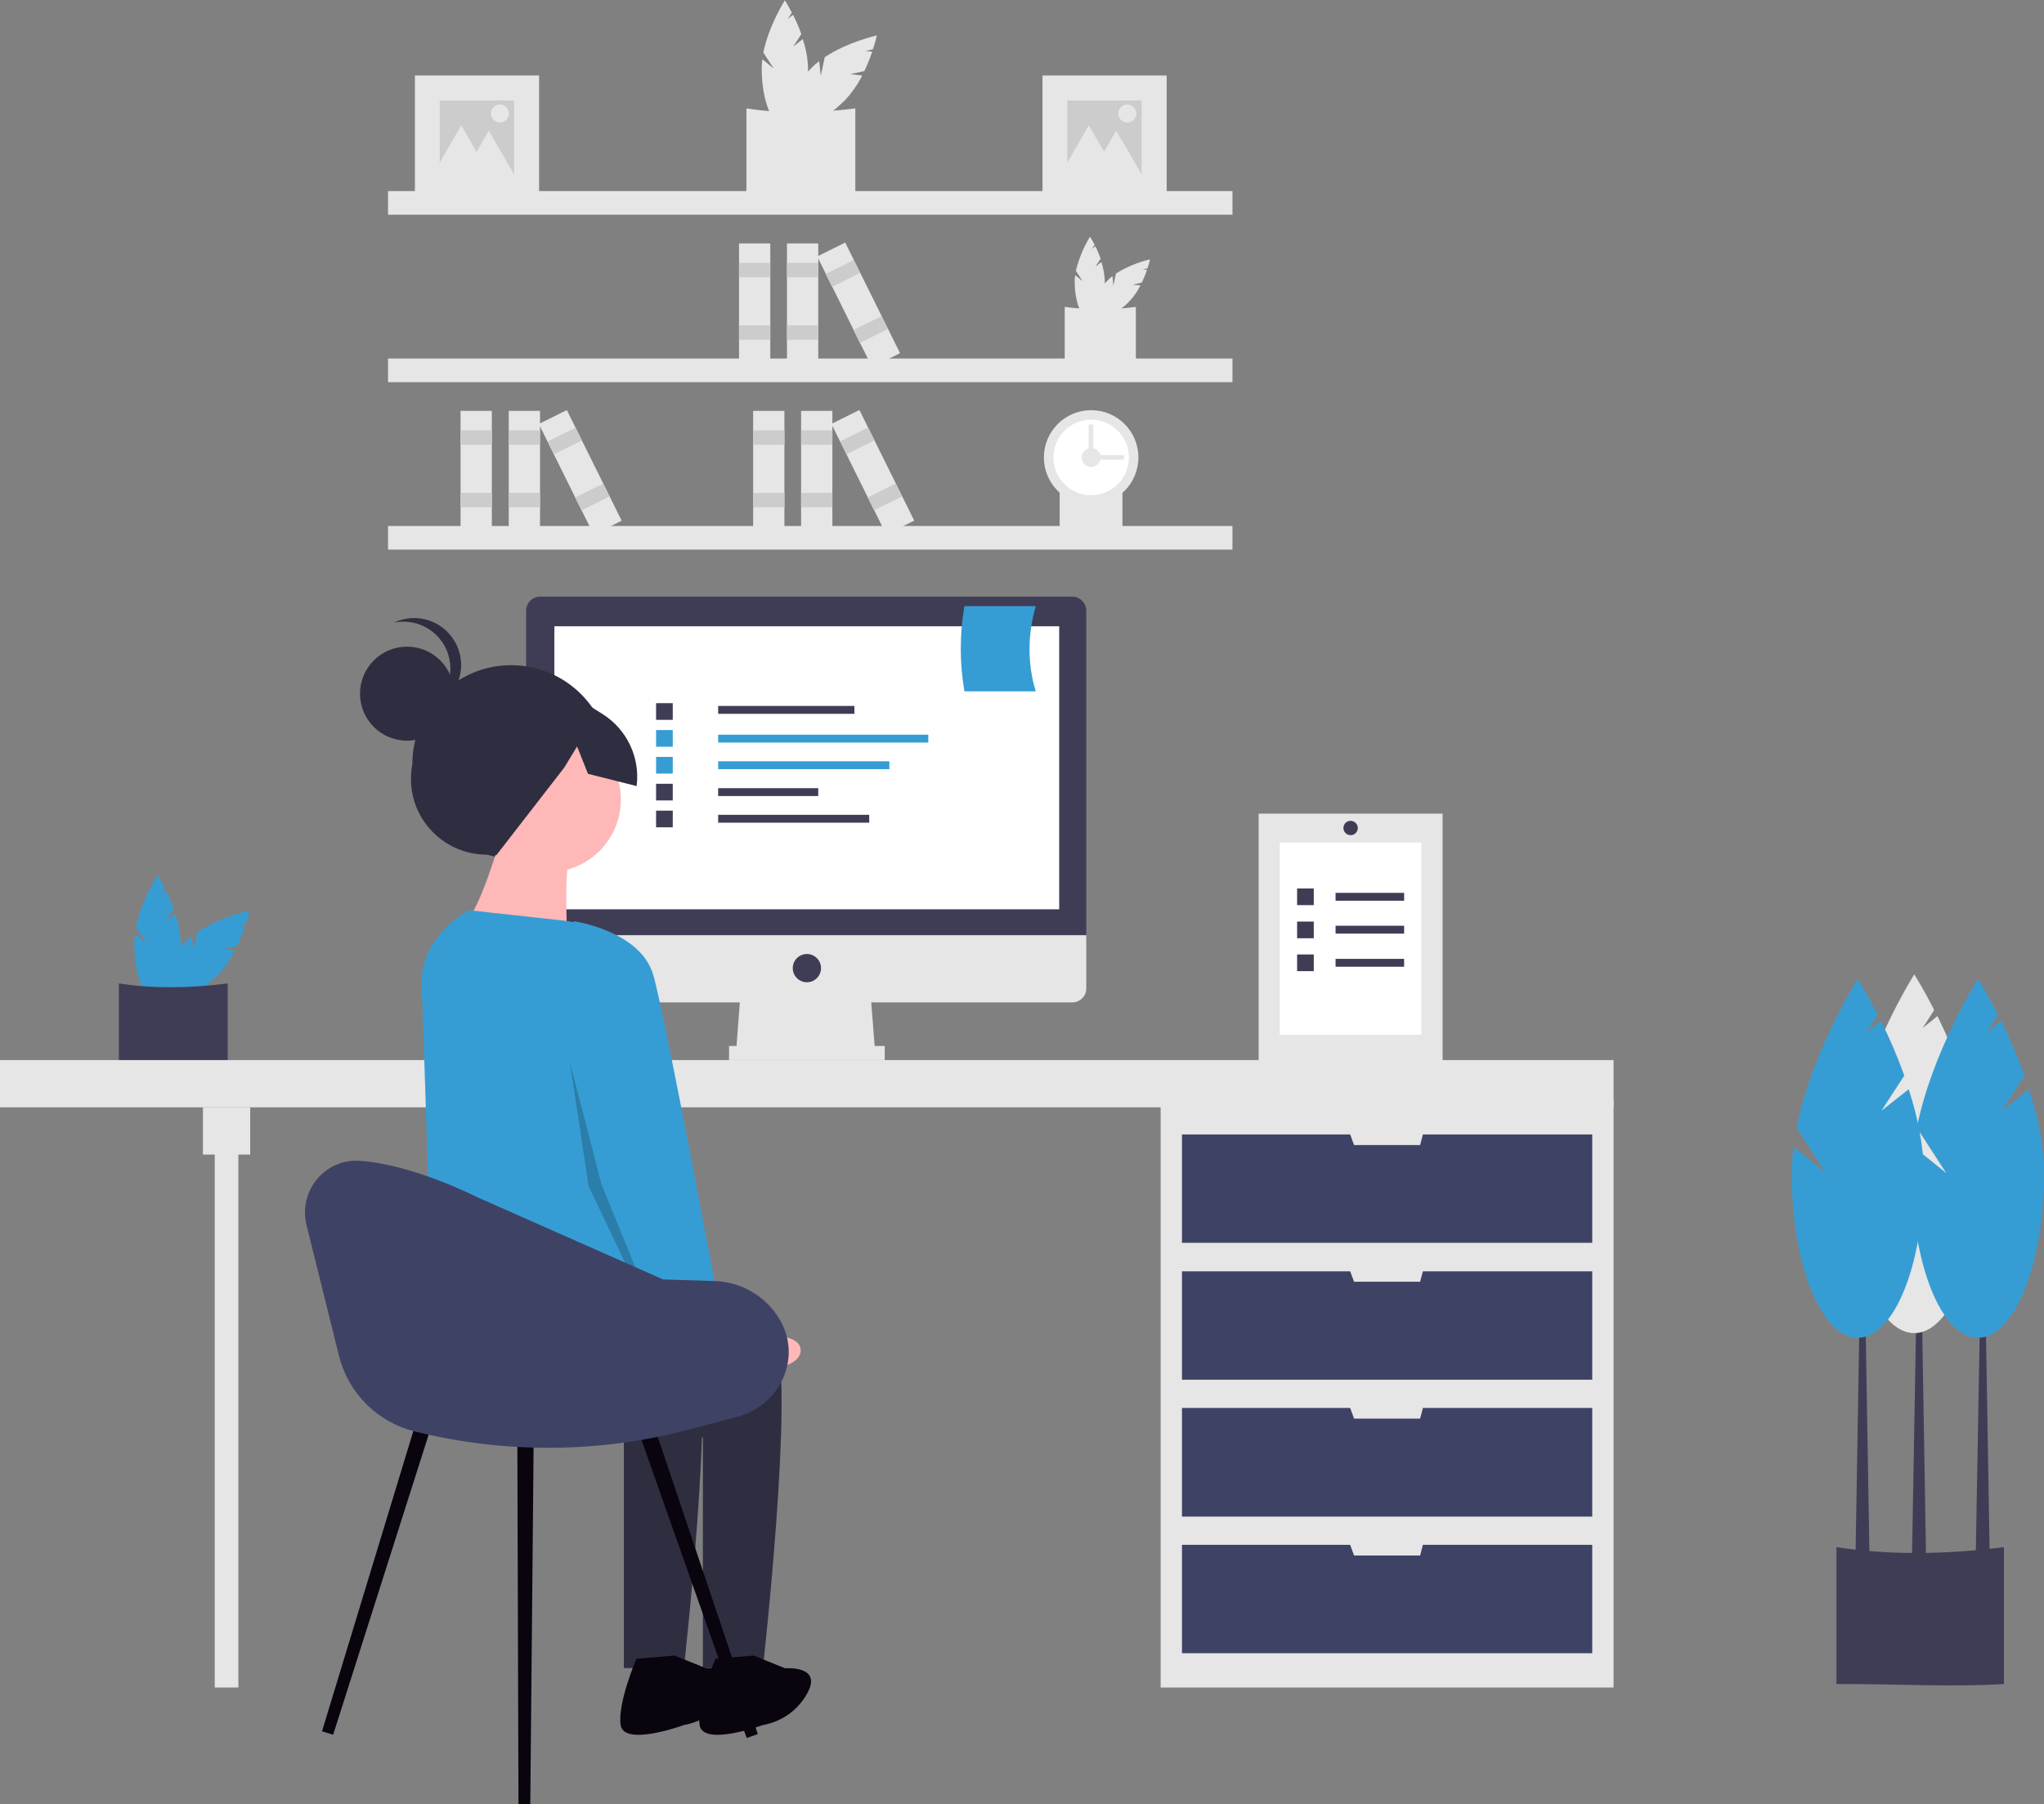 <?xml version="1.0" encoding="utf-8"?>
<!-- Generator: Adobe Illustrator 26.3.0, SVG Export Plug-In . SVG Version: 6.00 Build 0)  -->
<svg version="1.1" id="ea61258a-e793-48f7-8624-3c5ca462ffd9"
	 xmlns="http://www.w3.org/2000/svg" xmlns:xlink="http://www.w3.org/1999/xlink" x="0px" y="0px" viewBox="0 0 882.3 779"
	 style="enable-background:new 0 0 882.3 779;" xml:space="preserve">
<rect x="0" y="0" width="882.3" height="779" fill="#808080" stroke="none"/>
<style type="text/css">
	.st0{fill:#09040E;}
	.st1{fill:#E6E6E6;}
	.st2{fill:#FFFFFF;}
	.st3{fill:#CCCCCC;}
	.st4{fill:#369DD4;}
	.st5{fill:#3F3D56;}
	.st6{fill:#3E4366;}
	.st7{fill:#2F2E41;}
	.st8{fill:#FFB8B8;}
	.st9{opacity:0.2;enable-background:new    ;}
</style>
<polygon class="st0" points="139,747.5 143.8,749 192.9,594.7 186.1,592.6 "/>
<path class="st1" d="M342.4,20.1l3.5-5.4c-1-2.8-2.2-5.6-3.6-8.3L340,8.2l1.8-2.7c-1.7-3.3-3-5.4-3-5.4s-7,11-9.3,22.6l4.5,6.9
	l-4.9-4c-0.2,1.4-0.3,2.7-0.3,4.1c0,13.7,4.5,24.9,10,24.9s10-11.1,10-24.9c-0.1-4.4-0.9-8.7-2.3-12.8L342.4,20.1z"/>
<path class="st1" d="M366.9,32l6.2-1.3c1.3-2.7,2.4-5.5,3.4-8.4l-2.9-0.3l3.2-0.7c1.2-3.6,1.7-6,1.7-6s-12.7,2.8-22.5,9.4l-1.7,8
	l-0.7-6.3c-1.1,0.8-2.1,1.7-3.1,2.7c-9.7,9.7-14.4,20.8-10.5,24.7s15-0.8,24.7-10.5c3-3.2,5.5-6.8,7.5-10.7L366.9,32z"/>
<path class="st1" d="M369.2,85.2c-14.5,0.9-30.3-0.1-47,0V46.8c14.8,2.3,30.6,2.1,47,0V85.2z"/>
<path class="st1" d="M472.8,115.2l2.3-3.5c-0.7-1.9-1.4-3.7-2.3-5.4l-1.5,1.2l1.2-1.8c-1.1-2.2-2-3.5-2-3.5
	c-2.8,4.6-4.8,9.5-6.1,14.7l2.9,4.5l-3.2-2.6c-0.1,0.9-0.2,1.8-0.2,2.7c0,9,2.9,16.2,6.5,16.2s6.5-7.3,6.5-16.2
	c-0.1-2.9-0.6-5.7-1.5-8.4L472.8,115.2z"/>
<path class="st1" d="M488.8,122.9l4.1-0.9c0.8-1.8,1.6-3.6,2.2-5.5l-1.9-0.2l2.1-0.4c0.8-2.3,1.1-3.9,1.1-3.9
	c-5.2,1.2-10.2,3.3-14.7,6.1l-1.1,5.2l-0.4-4.1c-0.7,0.5-1.4,1.1-2,1.8c-6.3,6.3-9.4,13.6-6.9,16.1s9.8-0.5,16.1-6.9
	c2-2.1,3.6-4.4,4.9-7L488.8,122.9z"/>
<path class="st1" d="M490.3,157.6c-9.4,0.6-19.7,0-30.7,0v-25.1c10.2,1.4,20.5,1.4,30.7,0V157.6z"/>
<path class="st1" d="M484.5,231.9c-8.3,0.5-17.4,0-27.1,0v-22.1c9,1.3,18.1,1.3,27.1,0V231.9z"/>
<rect x="167.5" y="82.5" class="st1" width="364.5" height="10.2"/>
<rect x="167.5" y="154.8" class="st1" width="364.5" height="10.2"/>
<rect x="167.5" y="227.1" class="st1" width="364.5" height="10.2"/>
<circle class="st1" cx="471" cy="197.5" r="20.4"/>
<circle class="st2" cx="471" cy="197.5" r="16.3"/>
<circle class="st1" cx="471" cy="197.5" r="4.1"/>
<rect x="468.9" y="196.5" class="st1" width="16.3" height="2"/>
<rect x="469.9" y="183.3" class="st1" width="2" height="16.3"/>
<rect x="339.7" y="105.1" class="st1" width="13.5" height="53.3"/>
<rect x="339.7" y="113.5" class="st3" width="13.5" height="6.2"/>
<rect x="339.7" y="140.5" class="st3" width="13.5" height="6.2"/>
<rect x="319" y="105.1" class="st1" width="13.5" height="53.3"/>
<rect x="319" y="113.5" class="st3" width="13.5" height="6.2"/>
<rect x="319" y="140.5" class="st3" width="13.5" height="6.2"/>
<rect x="363.9" y="105.1" transform="matrix(0.896 -0.444 0.444 0.896 -19.968 178.127)" class="st1" width="13.5" height="53.3"/>
<rect x="357.1" y="115.1" transform="matrix(0.896 -0.444 0.444 0.896 -14.672 173.717)" class="st3" width="13.5" height="6.2"/>
<rect x="369.1" y="139.3" transform="matrix(0.896 -0.444 0.444 0.896 -24.152 181.559)" class="st3" width="13.5" height="6.2"/>
<rect x="219.6" y="177.4" class="st1" width="13.5" height="53.3"/>
<rect x="219.6" y="185.8" class="st3" width="13.5" height="6.2"/>
<rect x="219.6" y="212.8" class="st3" width="13.5" height="6.2"/>
<rect x="198.8" y="177.4" class="st1" width="13.5" height="53.3"/>
<rect x="198.8" y="185.8" class="st3" width="13.5" height="6.2"/>
<rect x="198.8" y="212.8" class="st3" width="13.5" height="6.2"/>
<rect x="243.7" y="177.4" transform="matrix(0.896 -0.444 0.444 0.896 -64.535 132.306)" class="st1" width="13.5" height="53.3"/>
<rect x="237" y="187.4" transform="matrix(0.896 -0.444 0.444 0.896 -59.21 127.93)" class="st3" width="13.5" height="6.2"/>
<rect x="248.9" y="211.6" transform="matrix(0.896 -0.444 0.444 0.896 -68.719 135.737)" class="st3" width="13.5" height="6.2"/>
<rect x="345.8" y="177.4" class="st1" width="13.5" height="53.3"/>
<rect x="345.8" y="185.8" class="st3" width="13.5" height="6.2"/>
<rect x="345.8" y="212.8" class="st3" width="13.5" height="6.2"/>
<rect x="325.1" y="177.4" class="st1" width="13.5" height="53.3"/>
<rect x="325.1" y="185.8" class="st3" width="13.5" height="6.2"/>
<rect x="325.1" y="212.8" class="st3" width="13.5" height="6.2"/>
<rect x="370" y="177.4" transform="matrix(0.896 -0.444 0.444 0.896 -51.416 188.342)" class="st1" width="13.5" height="53.3"/>
<rect x="363.3" y="187.4" transform="matrix(0.896 -0.444 0.444 0.896 -46.091 183.966)" class="st3" width="13.5" height="6.2"/>
<rect x="375.2" y="211.6" transform="matrix(0.896 -0.444 0.444 0.896 -55.599 191.773)" class="st3" width="13.5" height="6.2"/>
<rect x="450" y="32.6" class="st1" width="53.6" height="53.6"/>
<rect x="460.7" y="43.4" class="st3" width="32.1" height="32.1"/>
<polygon class="st1" points="470,54.1 476.8,65.9 483.6,77.7 470,77.7 456.4,77.7 463.2,65.9 "/>
<polygon class="st1" points="481.8,56.4 488.7,68.2 495.5,80 481.8,80 468.2,80 475,68.2 "/>
<circle class="st1" cx="486.6" cy="49" r="3.9"/>
<rect x="179.1" y="32.6" class="st1" width="53.6" height="53.6"/>
<rect x="189.8" y="43.4" class="st3" width="32.1" height="32.1"/>
<polygon class="st1" points="199.1,54.1 205.9,65.9 212.8,77.7 199.1,77.7 185.5,77.7 192.3,65.9 "/>
<polygon class="st1" points="211,56.4 217.8,68.2 224.6,80 211,80 197.3,80 204.2,68.2 "/>
<circle class="st1" cx="215.8" cy="49" r="3.9"/>
<path class="st4" d="M71.5,397.8l3.5-5.4c-1-2.8-2.2-5.6-3.6-8.3l-2.2,1.8l1.8-2.7c-1.7-3.3-3-5.4-3-5.4s-7,11-9.3,22.6l4.5,6.9
	l-4.9-4c-0.2,1.4-0.3,2.7-0.3,4.1c0,13.7,4.5,24.9,10,24.9s10-11.1,10-24.9c-0.1-4.4-0.9-8.7-2.3-12.8L71.5,397.8z"/>
<path class="st4" d="M96.1,409.8l6.2-1.3c1.3-2.7,2.4-5.5,3.4-8.4l-2.9-0.3l3.2-0.7c1.2-3.6,1.7-6,1.7-6s-12.7,2.8-22.5,9.4l-1.7,8
	l-0.7-6.3c-1.1,0.8-2.1,1.7-3.1,2.7c-9.7,9.7-14.4,20.8-10.5,24.7s15-0.8,24.7-10.5c3-3.2,5.5-6.8,7.5-10.7L96.1,409.8z"/>
<path class="st5" d="M98.3,463c-14.5,0.9-30.3-0.1-47,0v-38.4c14.8,2.3,30.6,2.1,47,0V463z"/>
<rect x="501" y="475" class="st1" width="195.5" height="253.6"/>
<rect x="92.7" y="488.3" class="st1" width="10.2" height="240.3"/>
<rect y="457.7" class="st1" width="696.5" height="20.4"/>
<rect x="87.6" y="478.1" class="st1" width="20.4" height="20.4"/>
<polygon class="st6" points="614.2,489.8 613,494.4 584.5,494.4 582.8,489.8 510.2,489.8 510.2,536.6 687.3,536.6 687.3,489.8 "/>
<polygon class="st6" points="614.2,548.9 613,553.4 584.5,553.4 582.8,548.9 510.2,548.9 510.2,595.7 687.3,595.7 687.3,548.9 "/>
<polygon class="st6" points="614.2,607.9 613,612.5 584.5,612.5 582.8,607.9 510.2,607.9 510.2,654.8 687.3,654.8 687.3,607.9 "/>
<polygon class="st6" points="614.2,667 613,671.6 584.5,671.6 582.8,667 510.2,667 510.2,713.8 687.3,713.8 687.3,667 "/>
<polygon class="st1" points="377.8,454.7 317.7,454.7 319.7,428.2 375.7,428.2 "/>
<rect x="314.7" y="451.6" class="st1" width="67.2" height="6.1"/>
<path class="st5" d="M462.8,257.6H233.2c-3.4,0-6.1,2.7-6.1,6.1l0,0v140h241.8v-140C468.9,260.4,466.2,257.6,462.8,257.6
	L462.8,257.6z"/>
<path class="st1" d="M227.1,403.8v22.9c0,3.4,2.7,6.1,6.1,6.1l0,0h229.6c3.4,0,6.1-2.7,6.1-6.1l0,0v-22.9H227.1z"/>
<rect x="239.3" y="270.4" class="st2" width="217.9" height="122.2"/>
<circle class="st5" cx="348.3" cy="418" r="6.1"/>
<path class="st5" d="M865,727.1c-22.3,1.4-46.5-0.1-72.3,0V668c22.7,3.5,47,3.2,72.3,0V727.1z"/>
<polygon class="st5" points="831.4,673.3 825.3,673.3 827.4,553.9 829.4,553.9 "/>
<polygon class="st5" points="858.9,674.1 852.8,674.1 854.9,554.8 856.9,554.8 "/>
<polygon class="st5" points="807,674.1 800.9,674.1 802.9,554.8 805,554.8 "/>
<path class="st1" d="M836.5,477.6l9.9-15.2c-2.9-8.1-6.3-16-10.1-23.7l-6.4,5.2l5-7.8c-4.8-9.5-8.6-15.4-8.6-15.4
	s-19.8,31.2-26.4,64.2l12.7,19.6l-14-11.3c-0.5,3.8-0.8,7.7-0.8,11.6c0,39.1,12.8,70.8,28.5,70.8s28.5-31.7,28.5-70.8
	c0-12.1-2.7-24.8-6.5-36.5L836.5,477.6z"/>
<path class="st4" d="M864,479.6l9.9-15.2c-2.9-8.1-6.3-16-10.1-23.7l-6.4,5.2l5-7.8c-4.8-9.5-8.6-15.4-8.6-15.4
	s-19.8,31.2-26.4,64.2l12.7,19.6l-14-11.3c-0.5,3.8-0.8,7.7-0.8,11.6c0,39.1,12.8,70.8,28.5,70.8s28.5-31.7,28.5-70.8
	c0-12.1-2.7-24.8-6.5-36.5L864,479.6z"/>
<path class="st4" d="M812.1,479.6l9.9-15.2c-2.9-8.1-6.3-16-10.1-23.7l-6.4,5.2l5-7.8c-4.8-9.5-8.6-15.4-8.6-15.4
	s-19.8,31.2-26.4,64.2l12.7,19.6l-14-11.3c-0.5,3.8-0.8,7.7-0.8,11.6c0,39.1,12.8,70.8,28.5,70.8s28.5-31.7,28.5-70.8
	c0-12.1-2.7-24.8-6.5-36.5L812.1,479.6z"/>
<rect x="310" y="304.8" class="st5" width="58.8" height="3.4"/>
<rect x="310" y="317.2" class="st4" width="90.7" height="3.4"/>
<rect x="310" y="328.7" class="st4" width="73.9" height="3.4"/>
<rect x="310" y="340.3" class="st5" width="43.2" height="3.4"/>
<rect x="310" y="351.8" class="st5" width="65.2" height="3.4"/>
<rect x="283.2" y="303.6" class="st5" width="7.2" height="7.2"/>
<rect x="283.2" y="315.2" class="st4" width="7.2" height="7.2"/>
<rect x="283.2" y="326.8" class="st4" width="7.2" height="7.2"/>
<rect x="283.2" y="338.4" class="st5" width="7.2" height="7.2"/>
<rect x="283.2" y="350" class="st5" width="7.2" height="7.2"/>
<path class="st4" d="M447.1,298.5h-30.8c-2.1-12.2-2.1-24.6,0-36.8h30.8C443.6,273.7,443.4,286.5,447.1,298.5z"/>
<path class="st7" d="M222.8,372.1l-12.7-3.1c-18,0-32.7-14.6-32.7-32.6c0-2.2,0.2-4.4,0.6-6.5l0,0c0-23.6,19.1-42.7,42.6-42.7l0,0
	c23.6,0,42.7,19.1,42.7,42.6l0,0C270.6,354.8,248.1,378.3,222.8,372.1z"/>
<circle class="st8" cx="236.6" cy="345.2" r="31.4"/>
<path class="st8" d="M216.2,361.6c0,0-9.5,32.7-15,35.5s43.6,6.8,43.6,6.8s-1.4-31.4,1.4-34.1S216.2,361.6,216.2,361.6z"/>
<path class="st7" d="M265.3,563.4c0,0,61.4-5.5,69.5,15s-5.5,141.8-5.5,141.8h-25.9v-99.5c0,0-110.5-31.4-110.5-42.3
	S265.3,563.4,265.3,563.4z"/>
<path class="st0" d="M325.3,714.8l13.6,5.5c0,0,16.4-1.4,9.5,10.9c-4,7.2-11,12.2-19.1,13.6c0,0-25.9,9.5-27.3,0s6.8-28.6,6.8-28.6
	L325.3,714.8z"/>
<path class="st7" d="M231.2,563.4c0,0,61.4-5.5,69.5,15s-5.5,141.8-5.5,141.8h-25.9v-99.5c0,0-78.4-18.2-78.4-29.1
	c0-5.1-5.3-31.2,4.1-36.7C205.6,548.8,231.2,563.4,231.2,563.4z"/>
<path class="st0" d="M291.2,714.8l13.6,5.5c0,0,16.4-1.4,9.5,10.9c-4,7.2-11,12.2-19.1,13.6c0,0-25.9,9.5-27.3,0s6.8-28.6,6.8-28.6
	L291.2,714.8z"/>
<path class="st4" d="M202.5,393l41,4.5c13,1.4,23.6,11,26.3,23.8l15.9,75.4c0,0,5.5,75-5.5,79.1s-25.9-16.4-46.4-13.6
	s-47,8.9-47,8.9s-4.2-134.2-4.8-145.2C181,403.7,202.5,393,202.5,393z"/>
<path class="st8" d="M299.6,567.3l16.8,9.9c0,0,30.2-4.3,29.2,6.3s-33.9,8.6-33.9,8.6l-20.3-12.5L299.6,567.3z"/>
<circle class="st7" cx="175.7" cy="299.5" r="20.3"/>
<path class="st7" d="M194.4,288.6c0-11.2-9.1-20.2-20.3-20.2c-1.3,0-2.7,0.1-4,0.4c10.1-4.8,22.2-0.5,27,9.7
	c4.8,10.1,0.5,22.2-9.7,27c-1.5,0.7-3.1,1.2-4.7,1.5C189.9,303.6,194.4,296.4,194.4,288.6z"/>
<path class="st7" d="M211.8,300.1l27.3-5l21,13.2c10.5,6.6,16.3,18.8,14.7,31.1l-21-5.3l-4.7-11.8l-5.6,9.2l-29.3,37.8l-16.5-10.5
	l-14.7-23L211.8,300.1z"/>
<path class="st4" d="M234.3,404.6l13.6-6.8c0,0,28.6,4.1,34.1,23.2s30,151.4,30,151.4l-23.2,10.9l-32.7-80.5L234.3,404.6z"/>
<polygon class="st9" points="245.9,458.2 259.6,511.2 283.8,570.7 282.9,572.8 254.1,512.2 "/>
<polygon class="st0" points="322.3,750.4 327.1,748.7 280.5,610.2 273.7,612.6 "/>
<polygon class="st0" points="223.8,779 228.9,779 230.4,617.1 223.3,617.1 "/>
<path class="st6" d="M132.3,528.9l14,56.4c4,16.1,16.5,28.7,32.6,32.7l0,0c38.9,9.7,79.7,9.5,118.5-0.8l20.9-5.5
	c12.1-3.2,21.2-13.6,22.1-26.1c0.3-4.4-0.5-8.9-2.3-12.9c-0.1-0.2-0.2-0.3-0.2-0.5c-5.5-11.4-16.9-18.8-29.6-19.1l-22.1-0.7
	l-80.4-35.6c0,0-27.7-14.1-50.4-15.6C140.3,500.1,128.7,514.2,132.3,528.9z"/>
<rect x="543.3" y="351.3" class="st1" width="79.4" height="107.9"/>
<rect x="552.4" y="363.8" class="st2" width="61.1" height="83"/>
<rect x="576.5" y="385.5" class="st5" width="29.6" height="3.4"/>
<rect x="559.9" y="383.6" class="st5" width="7.2" height="7.2"/>
<rect x="576.5" y="399.7" class="st5" width="29.6" height="3.4"/>
<rect x="559.9" y="397.9" class="st5" width="7.2" height="7.2"/>
<rect x="576.5" y="414" class="st5" width="29.6" height="3.4"/>
<rect x="559.9" y="412.1" class="st5" width="7.2" height="7.2"/>
<path class="st5" d="M583,354.4L583,354.4c1.7,0,3.1,1.4,3.1,3.1l0,0c0,1.7-1.4,3.1-3.1,3.1l0,0c-1.7,0-3.1-1.4-3.1-3.1l0,0
	C579.9,355.7,581.3,354.4,583,354.4z"/>
</svg>
